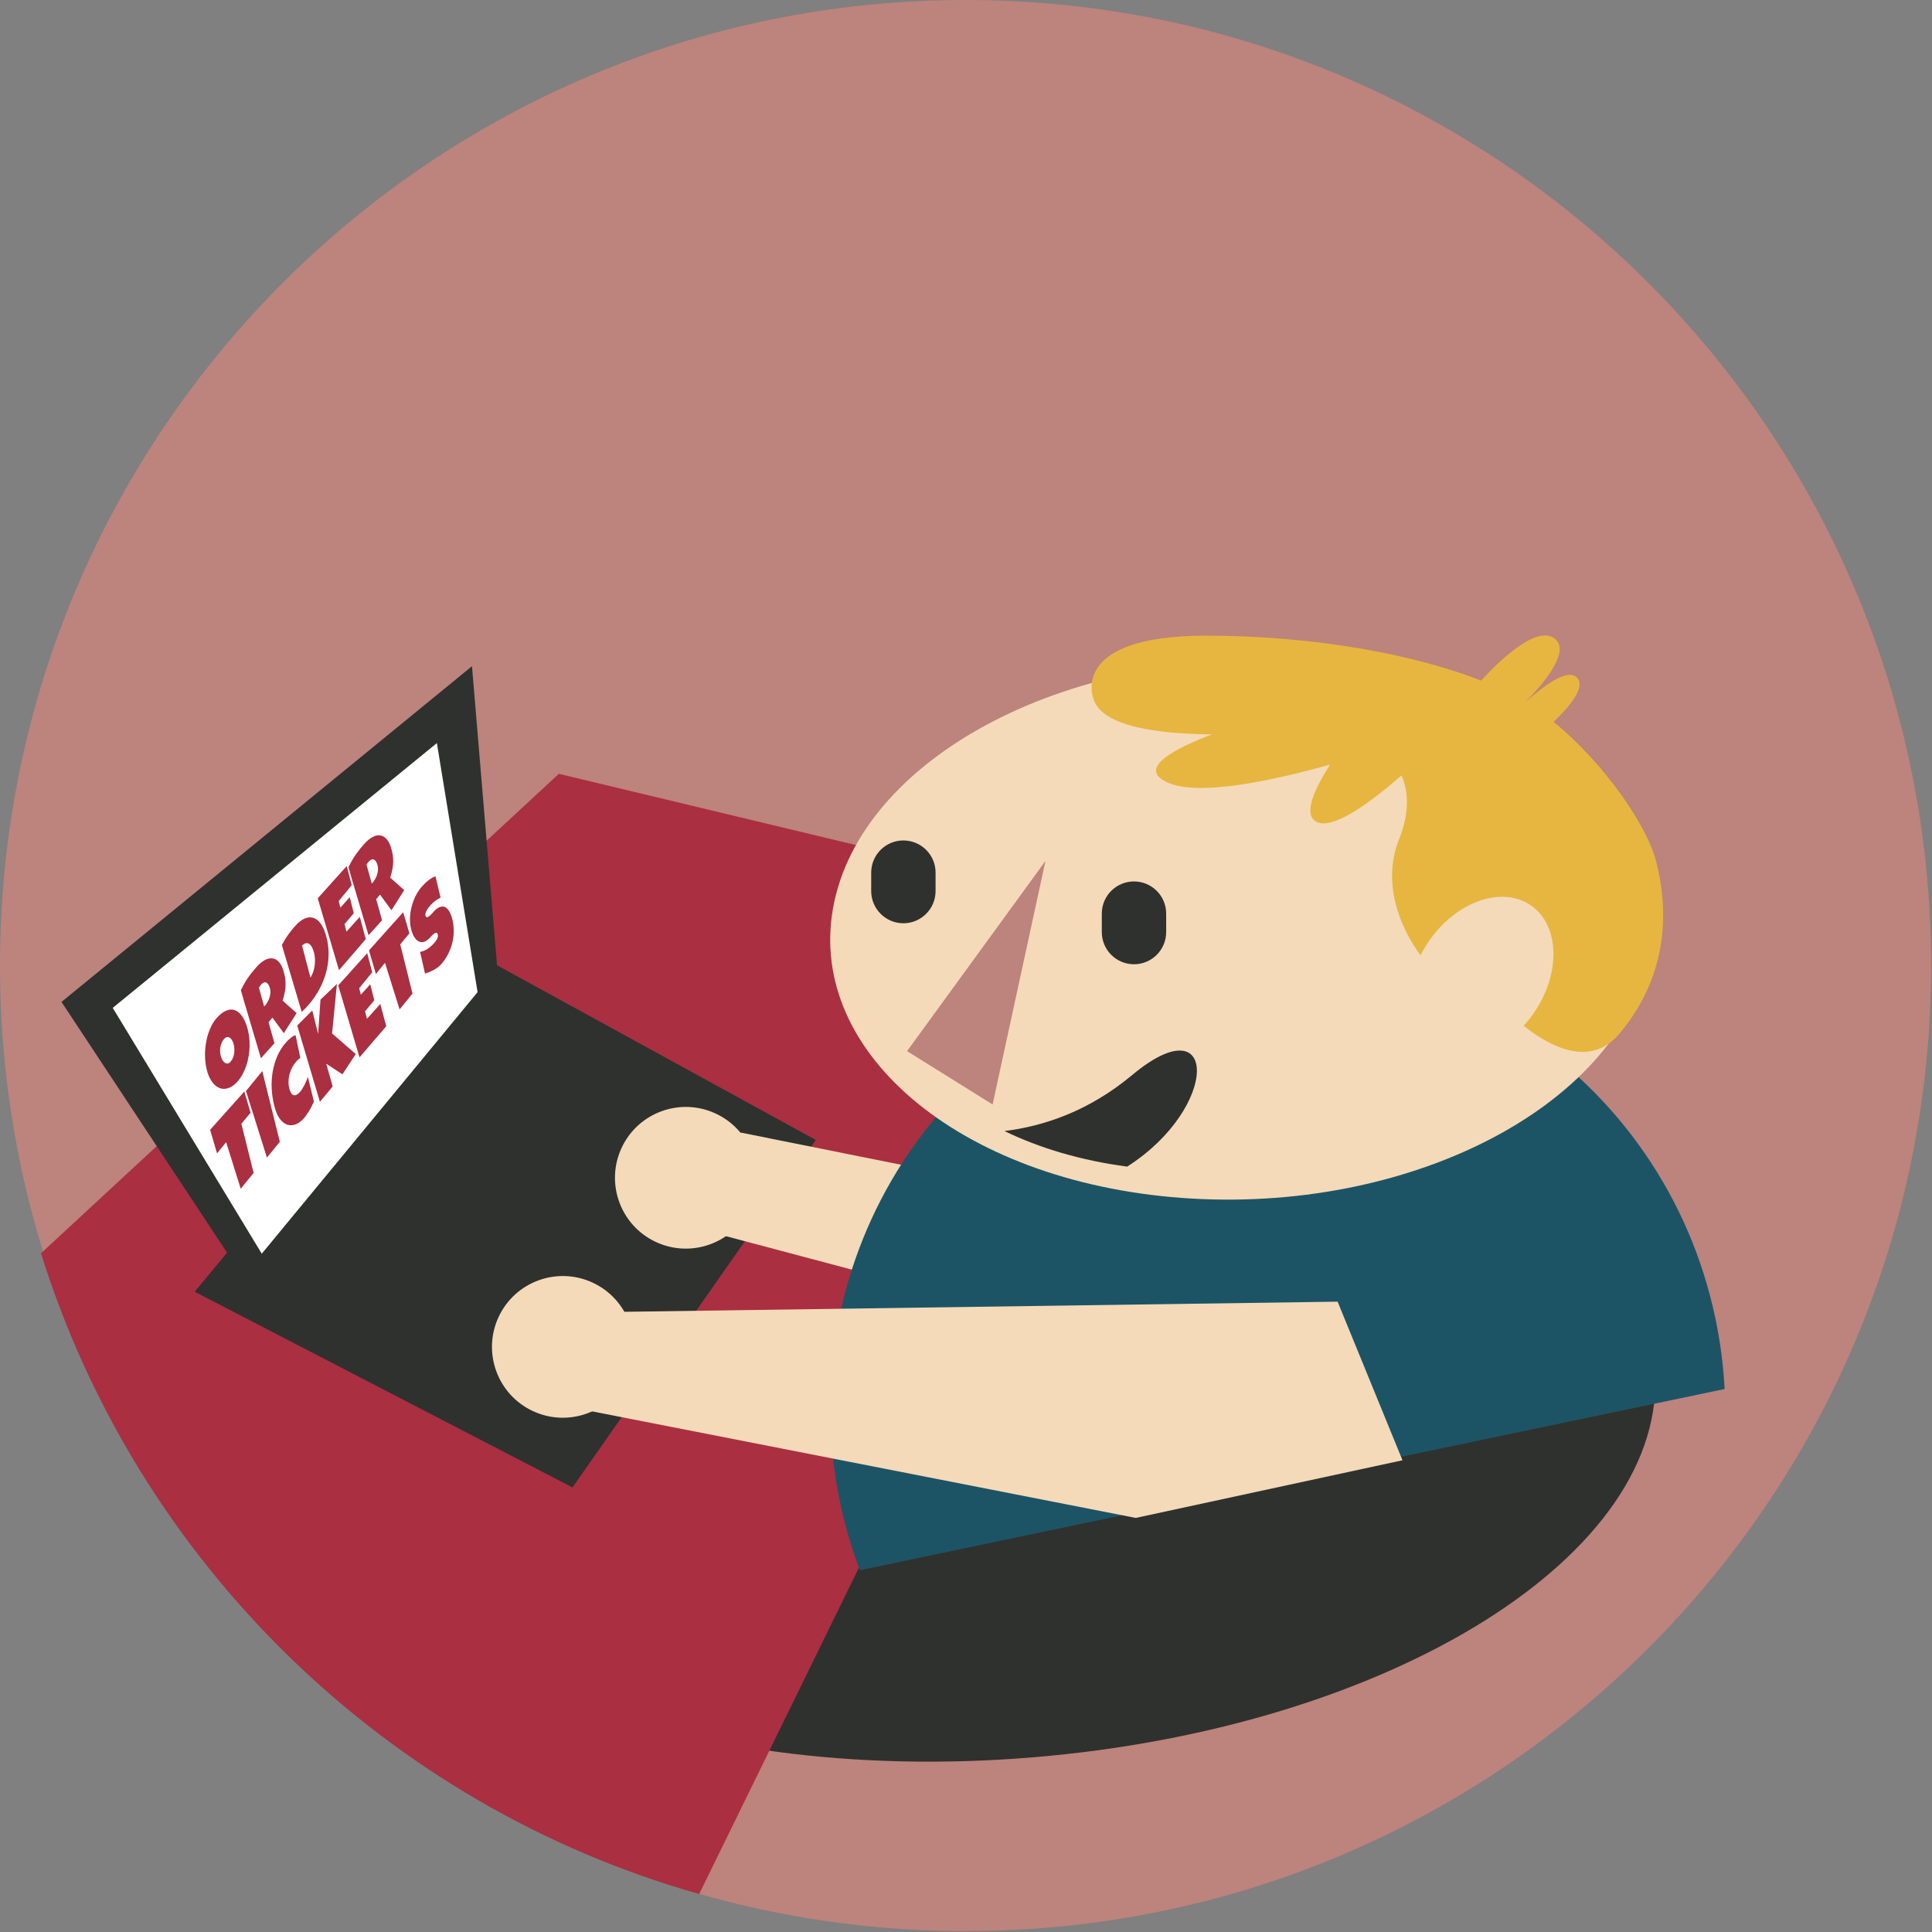 <?xml version="1.0" encoding="UTF-8" standalone="no"?>
<svg width="200px" height="200px" viewBox="0 0 200 200" version="1.1" xmlns="http://www.w3.org/2000/svg" xmlns:xlink="http://www.w3.org/1999/xlink" xmlns:sketch="http://www.bohemiancoding.com/sketch/ns">
    <rect x="0" y="0" width="200" height="200" fill="#808080" stroke="none"/>
    <!-- Generator: Sketch 3.2.2 (9983) - http://www.bohemiancoding.com/sketch -->
    <title>javabin_ticket</title>
    <desc>Created with Sketch.</desc>
    <defs></defs>
    <g id="Page-1" stroke="none" stroke-width="1" fill="none" fill-rule="evenodd" sketch:type="MSPage">
        <g id="javabin_ticket" sketch:type="MSLayerGroup">
            <path d="M199.905,99.952 C199.905,155.156 155.154,199.905 99.952,199.905 C44.75,199.905 0,155.156 0,99.952 C0,44.748 44.75,0 99.952,0 C155.154,0 199.905,44.748 199.905,99.952" id="Fill-173" fill="#BD837D" sketch:type="MSShapeGroup"></path>
            <path d="M171.296,141.629 C172.87,160.834 144.01,178.876 106.832,181.926 C69.656,184.977 38.24,171.879 36.666,152.674 C35.09,133.47 63.952,115.428 101.129,112.377 C138.305,109.327 169.721,122.425 171.296,141.629" id="Fill-174" fill="#2F312E" sketch:type="MSShapeGroup"></path>
            <path d="M4.244,129.74 C14.261,161.782 39.971,186.891 72.377,196.069 L121.659,95.406 L57.85,80.106 L4.244,129.74" id="Fill-175" fill="#AA2F41" sketch:type="MSShapeGroup"></path>
            <path d="M59.264,153.979 L84.453,118.011 L49.172,98.674 L20.159,133.719 L59.264,153.979" id="Fill-176" fill="#2F312E" sketch:type="MSShapeGroup"></path>
            <path d="M97.235,121.369 L76.668,117.241 L70.557,126.748 L89.562,131.798" id="Fill-177" fill="#F4DAB9" sketch:type="MSShapeGroup"></path>
            <path d="M178.531,143.79 C178.402,141.376 178.095,138.947 177.582,136.506 C172.28,111.201 147.696,94.941 122.67,100.188 C97.644,105.43 81.656,130.193 86.957,155.498 C87.468,157.933 88.162,160.284 89.015,162.549 L178.531,143.79" id="Fill-178" fill="#1C5466" sketch:type="MSShapeGroup"></path>
            <path d="M51.789,103.931 L48.859,68.966 L6.366,103.719 L26.611,134.377 L51.789,103.931" id="Fill-179" fill="#2F312E" sketch:type="MSShapeGroup"></path>
            <path d="M45.226,76.923 L49.439,102.706 L27.098,129.782 L11.671,104.334 L45.226,76.923" id="Fill-180" fill="#FFFFFF" sketch:type="MSShapeGroup"></path>
            <path d="M170.643,99.4 C167.249,114.7 145.637,125.718 122.373,124.01 C99.108,122.307 82.999,108.519 86.393,93.22 C89.785,77.92 111.398,66.901 134.663,68.61 C157.928,70.318 174.038,84.1 170.643,99.4" id="Fill-181" fill="#F4DAB9" sketch:type="MSShapeGroup"></path>
            <path d="M108.227,89.125 L93.899,108.812 L102.753,114.334 L108.227,89.125" id="Fill-182" fill="#BD837D" sketch:type="MSShapeGroup"></path>
            <path d="M64.916,142.512 C63.211,146.188 58.853,147.785 55.179,146.082 C51.504,144.379 49.907,140.019 51.61,136.342 C53.314,132.671 57.675,131.074 61.349,132.777 C65.022,134.48 66.619,138.841 64.916,142.512" id="Fill-183" fill="#F4DAB9" sketch:type="MSShapeGroup"></path>
            <path d="M77.649,125.011 C75.944,128.682 71.585,130.279 67.91,128.576 C64.236,126.873 62.639,122.512 64.343,118.836 C66.045,115.165 70.405,113.568 74.079,115.271 C77.753,116.974 79.352,121.334 77.649,125.011" id="Fill-184" fill="#F4DAB9" sketch:type="MSShapeGroup"></path>
            <path d="M103.979,117.085 C107.644,118.862 111.944,120.141 116.686,120.767 C126.294,114.634 126.15,103.817 117.195,111.292 C112.719,115.027 108.046,116.586 103.979,117.085" id="Fill-185" fill="#2F312E" sketch:type="MSShapeGroup"></path>
            <path d="M90.186,92.244 C90.186,94.08 91.679,95.576 93.516,95.576 C95.358,95.576 96.85,94.08 96.85,92.244 L96.85,90.329 C96.85,88.493 95.358,87.003 93.516,87.003 C91.679,87.003 90.186,88.493 90.186,90.329 L90.186,92.244" id="Fill-186" fill="#2F312E" sketch:type="MSShapeGroup"></path>
            <path d="M114.058,96.488 C114.058,98.329 115.55,99.82 117.39,99.82 C119.23,99.82 120.722,98.329 120.722,96.488 L120.722,94.578 C120.722,92.737 119.23,91.247 117.39,91.247 C115.55,91.247 114.058,92.737 114.058,94.578 L114.058,96.488" id="Fill-187" fill="#2F312E" sketch:type="MSShapeGroup"></path>
            <path d="M138.469,134.748 L63.404,135.814 L57.294,145.321 L117.572,157.135 L145.185,151.167" id="Fill-188" fill="#F4DAB9" sketch:type="MSShapeGroup"></path>
            <path d="M171.441,89.162 C170.465,85.348 165.947,78.902 160.829,74.727 C162.439,73.194 164.063,71.263 163.338,70.25 C162.398,68.934 159.519,71.236 157.942,72.663 C157.938,72.663 157.935,72.663 157.932,72.658 C159.676,70.886 162.788,67.3 160.834,66.032 C158.96,64.817 155.293,68.319 153.324,70.451 C146.455,67.767 136.167,65.804 124.83,65.804 C110.479,65.804 113.204,72.404 113.204,72.404 C114.18,75.226 119.788,75.963 125.45,76.027 C121.464,77.544 117.538,79.629 121.013,81.067 C124.221,82.388 131.52,80.876 137.687,79.152 C136.105,81.618 134.912,84.197 136.176,85.019 C137.88,86.128 142.222,82.78 145.084,80.271 C145.82,81.968 145.919,84.154 144.837,86.86 C141.694,94.717 149.551,102.992 152.274,102.992 C152.767,102.992 153.25,102.706 153.71,102.244 C155.497,104.366 162.991,112.568 167.671,106.971 C173.013,100.584 172.595,93.666 171.441,89.162" id="Fill-189" fill="#E7B640" sketch:type="MSShapeGroup"></path>
            <path d="M158.758,104.896 C155.919,108.992 151.195,110.626 148.211,108.551 C145.223,106.482 145.102,101.485 147.943,97.395 C150.783,93.299 155.504,91.665 158.49,93.734 C161.478,95.809 161.598,100.811 158.758,104.896" id="Fill-190" fill="#F4DAB9" sketch:type="MSShapeGroup"></path>
            <path d="M24.167,108.022 C24.121,107.873 24.063,107.751 23.993,107.64 C23.923,107.534 23.845,107.46 23.759,107.407 C23.674,107.359 23.582,107.343 23.485,107.364 C23.386,107.385 23.288,107.449 23.188,107.56 C23.086,107.677 23.004,107.804 22.942,107.953 C22.88,108.096 22.836,108.255 22.81,108.42 C22.784,108.579 22.777,108.749 22.789,108.913 C22.801,109.083 22.829,109.242 22.876,109.391 C22.921,109.534 22.979,109.661 23.05,109.773 C23.121,109.889 23.2,109.974 23.288,110.027 C23.377,110.086 23.47,110.107 23.57,110.096 C23.669,110.08 23.77,110.017 23.872,109.9 C23.974,109.788 24.055,109.656 24.116,109.502 C24.178,109.348 24.22,109.189 24.243,109.019 C24.266,108.849 24.271,108.68 24.257,108.505 C24.244,108.33 24.214,108.17 24.167,108.022 L24.167,108.022 Z M25.569,106.282 C25.666,106.59 25.737,106.913 25.782,107.247 C25.826,107.587 25.845,107.926 25.838,108.277 C25.831,108.621 25.8,108.966 25.743,109.311 C25.686,109.656 25.604,109.99 25.499,110.308 C25.393,110.627 25.262,110.929 25.109,111.21 C24.955,111.497 24.777,111.746 24.575,111.974 C24.381,112.192 24.183,112.356 23.981,112.478 C23.779,112.595 23.58,112.669 23.382,112.701 C23.184,112.733 22.991,112.717 22.804,112.659 C22.617,112.6 22.442,112.499 22.278,112.351 C22.114,112.208 21.963,112.022 21.828,111.799 C21.691,111.576 21.576,111.316 21.48,111.014 C21.388,110.717 21.32,110.404 21.277,110.07 C21.233,109.735 21.215,109.396 21.221,109.051 C21.228,108.701 21.259,108.356 21.315,108.011 C21.37,107.666 21.45,107.332 21.552,107.014 C21.654,106.696 21.781,106.393 21.929,106.112 C22.078,105.831 22.25,105.587 22.445,105.369 C22.76,105.019 23.071,104.775 23.377,104.637 C23.685,104.505 23.974,104.473 24.246,104.552 C24.518,104.632 24.768,104.818 24.995,105.104 C25.223,105.396 25.414,105.788 25.569,106.282 L25.569,106.282 Z" id="Fill-191" fill="#AA2F41" sketch:type="MSShapeGroup"></path>
            <path d="M27.926,102.246 C27.882,102.103 27.828,101.986 27.766,101.896 C27.703,101.806 27.634,101.742 27.558,101.711 C27.483,101.679 27.401,101.679 27.313,101.711 C27.225,101.742 27.132,101.811 27.034,101.923 C26.99,101.971 26.95,102.018 26.911,102.071 C26.872,102.13 26.836,102.183 26.803,102.246 L27.346,104.193 L27.424,104.108 C27.517,104.002 27.606,103.88 27.691,103.737 C27.776,103.589 27.845,103.435 27.896,103.276 C27.949,103.111 27.98,102.941 27.991,102.761 C28.001,102.586 27.98,102.416 27.926,102.246 L27.926,102.246 Z M29.332,100.459 C29.415,100.724 29.476,100.979 29.515,101.228 C29.553,101.477 29.569,101.727 29.562,101.976 C29.556,102.225 29.527,102.48 29.475,102.745 C29.423,103.005 29.349,103.286 29.252,103.583 L30.704,104.878 L29.381,106.952 L28.199,105.345 L27.802,105.817 L28.409,107.992 L27.01,109.551 C26.778,108.766 26.546,107.986 26.316,107.207 C26.084,106.432 25.854,105.652 25.624,104.862 C25.506,104.469 25.389,104.077 25.273,103.689 C25.156,103.302 25.043,102.904 24.934,102.501 C25.058,102.246 25.185,102.002 25.314,101.785 C25.443,101.562 25.577,101.35 25.715,101.154 C25.854,100.957 25.997,100.766 26.146,100.586 C26.295,100.406 26.451,100.225 26.611,100.045 C26.858,99.769 27.114,99.557 27.378,99.408 C27.643,99.254 27.898,99.191 28.143,99.207 C28.387,99.217 28.613,99.329 28.821,99.525 C29.029,99.727 29.198,100.034 29.332,100.459 L29.332,100.459 Z" id="Fill-192" fill="#AA2F41" sketch:type="MSShapeGroup"></path>
            <path d="M32.467,98.489 C32.412,98.303 32.344,98.138 32.264,98.001 C32.184,97.863 32.092,97.762 31.989,97.698 C31.886,97.64 31.775,97.624 31.654,97.645 C31.534,97.672 31.406,97.756 31.272,97.9 L32.133,101.194 C32.254,101.019 32.35,100.823 32.425,100.6 C32.498,100.377 32.55,100.149 32.579,99.91 C32.609,99.677 32.615,99.443 32.6,99.21 C32.584,98.977 32.547,98.759 32.49,98.558 L32.467,98.489 L32.467,98.489 Z M33.699,96.68 C33.848,97.152 33.943,97.624 33.985,98.091 C34.027,98.563 34.024,99.019 33.978,99.475 C33.932,99.926 33.845,100.367 33.719,100.791 C33.594,101.221 33.437,101.634 33.25,102.027 C33.064,102.42 32.851,102.791 32.613,103.146 C32.375,103.502 32.119,103.831 31.846,104.133 C31.744,104.25 31.644,104.356 31.543,104.457 C31.442,104.558 31.339,104.653 31.232,104.749 L29.178,97.825 C29.378,97.443 29.598,97.088 29.834,96.754 C30.072,96.425 30.315,96.123 30.564,95.847 C30.875,95.502 31.182,95.253 31.489,95.109 C31.795,94.966 32.085,94.924 32.36,94.993 C32.635,95.056 32.888,95.226 33.117,95.507 C33.347,95.788 33.541,96.176 33.699,96.68 L33.699,96.68 Z" id="Fill-193" fill="#AA2F41" sketch:type="MSShapeGroup"></path>
            <path d="M35.89,89.655 C35.978,89.989 36.065,90.313 36.152,90.637 C36.239,90.966 36.324,91.294 36.406,91.634 L35.063,93.279 L35.232,93.958 L36.201,92.875 L36.625,94.531 L35.665,95.666 L35.866,96.446 L36.673,95.549 L37.246,94.912 C37.35,95.3 37.452,95.682 37.554,96.069 C37.655,96.451 37.759,96.833 37.865,97.215 L35.093,100.435 L32.891,92.992 L35.89,89.655" id="Fill-194" fill="#AA2F41" sketch:type="MSShapeGroup"></path>
            <path d="M39.067,89.514 C39.022,89.371 38.969,89.254 38.907,89.164 C38.844,89.074 38.775,89.01 38.699,88.978 C38.623,88.947 38.541,88.947 38.453,88.978 C38.364,89.01 38.272,89.084 38.175,89.191 C38.132,89.238 38.09,89.291 38.051,89.344 C38.013,89.397 37.977,89.456 37.943,89.514 L38.486,91.466 L38.564,91.376 C38.657,91.275 38.746,91.148 38.831,91.005 C38.916,90.862 38.984,90.708 39.037,90.543 C39.089,90.379 39.121,90.209 39.131,90.034 C39.142,89.859 39.12,89.684 39.067,89.514 L39.067,89.514 Z M40.473,87.732 C40.556,87.992 40.616,88.252 40.655,88.501 C40.693,88.745 40.709,88.994 40.703,89.244 C40.697,89.493 40.668,89.748 40.616,90.013 C40.564,90.278 40.49,90.559 40.392,90.851 L41.844,92.145 L40.522,94.225 L39.34,92.612 L38.943,93.084 L39.55,95.265 L38.151,96.819 C37.918,96.034 37.687,95.254 37.456,94.48 C37.225,93.7 36.994,92.92 36.764,92.135 C36.646,91.737 36.529,91.35 36.412,90.962 C36.297,90.57 36.184,90.177 36.074,89.774 C36.198,89.514 36.325,89.275 36.454,89.053 C36.584,88.83 36.717,88.623 36.856,88.427 C36.994,88.23 37.138,88.039 37.287,87.854 C37.436,87.673 37.59,87.493 37.751,87.313 C37.998,87.042 38.254,86.825 38.519,86.676 C38.783,86.527 39.038,86.458 39.283,86.474 C39.528,86.49 39.754,86.596 39.961,86.798 C40.169,86.994 40.34,87.307 40.473,87.732 L40.473,87.732 Z" id="Fill-195" fill="#AA2F41" sketch:type="MSShapeGroup"></path>
            <path d="M25.292,112.997 L25.937,115.188 L24.987,116.329 L26.256,121.422 L24.918,123.061 L23.41,118.239 L22.466,119.395 L21.751,116.955 L25.292,112.997" id="Fill-196" fill="#AA2F41" sketch:type="MSShapeGroup"></path>
            <path d="M27.15,110.875 L28.969,118.196 L27.631,119.836 L25.464,112.944 L27.15,110.875" id="Fill-197" fill="#AA2F41" sketch:type="MSShapeGroup"></path>
            <path d="M30.599,107.162 L31.091,109.512 C31.02,109.554 30.951,109.607 30.885,109.666 C30.819,109.724 30.755,109.788 30.692,109.862 C30.531,110.037 30.388,110.239 30.264,110.467 C30.14,110.695 30.043,110.939 29.974,111.199 C29.905,111.459 29.87,111.729 29.868,112.005 C29.865,112.281 29.907,112.557 29.993,112.833 C30.049,113.008 30.115,113.141 30.191,113.231 C30.268,113.321 30.351,113.369 30.443,113.379 C30.535,113.395 30.631,113.374 30.733,113.31 C30.835,113.257 30.939,113.167 31.045,113.05 C31.125,112.96 31.204,112.854 31.282,112.727 C31.36,112.605 31.435,112.472 31.506,112.334 C31.577,112.196 31.643,112.053 31.705,111.91 C31.767,111.761 31.822,111.618 31.87,111.485 L32.491,114.016 C32.428,114.18 32.355,114.345 32.273,114.504 C32.192,114.668 32.105,114.828 32.012,114.981 C31.921,115.135 31.826,115.279 31.729,115.416 C31.63,115.554 31.534,115.676 31.439,115.782 C31.164,116.085 30.881,116.292 30.593,116.398 C30.304,116.504 30.029,116.515 29.766,116.435 C29.503,116.355 29.261,116.18 29.042,115.915 C28.822,115.65 28.643,115.294 28.506,114.859 C28.324,114.281 28.204,113.676 28.15,113.045 C28.094,112.408 28.109,111.788 28.193,111.172 C28.278,110.557 28.438,109.968 28.672,109.406 C28.906,108.844 29.221,108.34 29.618,107.899 C29.767,107.729 29.926,107.581 30.096,107.443 C30.264,107.305 30.432,107.21 30.599,107.162" id="Fill-198" fill="#AA2F41" sketch:type="MSShapeGroup"></path>
            <path d="M34.879,101.857 L34.376,106.987 L36.829,109.114 L35.45,111.215 L33.771,110.117 L34.442,112.472 L33.115,114.058 L30.769,106.159 L32.326,104.605 L32.932,107.029 L33.176,103.48 L34.879,101.857" id="Fill-199" fill="#AA2F41" sketch:type="MSShapeGroup"></path>
            <path d="M38.012,98.674 C38.099,99.008 38.187,99.337 38.274,99.66 C38.361,99.984 38.446,100.313 38.529,100.653 L37.185,102.297 L37.354,102.976 L38.324,101.894 L38.748,103.549 L37.788,104.69 L37.989,105.464 L38.795,104.568 L39.367,103.931 C39.472,104.318 39.575,104.706 39.676,105.088 C39.778,105.469 39.881,105.851 39.987,106.233 L37.215,109.459 L35.013,102.011 L38.012,98.674" id="Fill-200" fill="#AA2F41" sketch:type="MSShapeGroup"></path>
            <path d="M41.737,94.43 L42.383,96.621 L41.433,97.761 L42.702,102.854 L41.364,104.493 L39.855,99.666 L38.912,100.828 L38.196,98.387 L41.737,94.43" id="Fill-201" fill="#AA2F41" sketch:type="MSShapeGroup"></path>
            <path d="M46.743,94.881 C46.889,95.342 46.965,95.809 46.971,96.271 C46.977,96.732 46.927,97.178 46.821,97.607 C46.715,98.037 46.56,98.44 46.356,98.822 C46.153,99.204 45.914,99.549 45.638,99.857 C45.532,99.973 45.409,100.085 45.267,100.18 C45.127,100.276 44.981,100.366 44.831,100.446 C44.68,100.52 44.532,100.589 44.388,100.647 C44.244,100.706 44.114,100.753 44,100.79 L43.484,98.536 C43.722,98.504 43.968,98.408 44.221,98.249 C44.473,98.085 44.708,97.889 44.925,97.645 C44.966,97.597 45.016,97.538 45.072,97.469 C45.13,97.401 45.18,97.321 45.226,97.236 C45.27,97.151 45.304,97.066 45.324,96.976 C45.345,96.881 45.341,96.79 45.31,96.695 C45.291,96.631 45.26,96.589 45.22,96.573 C45.179,96.557 45.134,96.557 45.084,96.573 C45.034,96.589 44.98,96.621 44.923,96.663 C44.866,96.706 44.812,96.748 44.76,96.801 C44.708,96.849 44.66,96.897 44.617,96.944 C44.574,96.992 44.539,97.029 44.513,97.061 C44.326,97.268 44.141,97.406 43.956,97.475 C43.771,97.544 43.595,97.549 43.429,97.491 C43.262,97.427 43.11,97.31 42.97,97.125 C42.831,96.944 42.716,96.711 42.625,96.419 C42.499,96.016 42.437,95.602 42.44,95.172 C42.444,94.737 42.497,94.318 42.6,93.905 C42.702,93.491 42.847,93.098 43.032,92.732 C43.219,92.366 43.431,92.048 43.67,91.782 C43.776,91.666 43.887,91.549 44.003,91.432 C44.12,91.321 44.238,91.215 44.359,91.125 C44.481,91.029 44.602,90.95 44.723,90.875 C44.844,90.806 44.964,90.753 45.082,90.716 L45.608,92.918 C45.436,93.003 45.261,93.114 45.083,93.236 C44.905,93.363 44.739,93.517 44.584,93.687 C44.557,93.719 44.52,93.761 44.477,93.809 C44.432,93.862 44.387,93.92 44.341,93.984 C44.295,94.042 44.249,94.111 44.205,94.186 C44.161,94.255 44.123,94.329 44.093,94.403 C44.064,94.472 44.044,94.546 44.035,94.621 C44.026,94.695 44.033,94.764 44.056,94.822 C44.081,94.897 44.118,94.939 44.166,94.944 C44.214,94.955 44.269,94.939 44.33,94.907 C44.391,94.875 44.455,94.828 44.522,94.764 C44.589,94.706 44.655,94.642 44.718,94.573 C44.781,94.504 44.84,94.435 44.893,94.377 C44.947,94.313 44.993,94.265 45.029,94.233 C45.208,94.058 45.382,93.942 45.552,93.889 C45.722,93.83 45.881,93.83 46.028,93.883 C46.175,93.942 46.31,94.053 46.432,94.223 C46.554,94.387 46.658,94.61 46.743,94.881" id="Fill-202" fill="#AA2F41" sketch:type="MSShapeGroup"></path>
        </g>
    </g>
</svg>